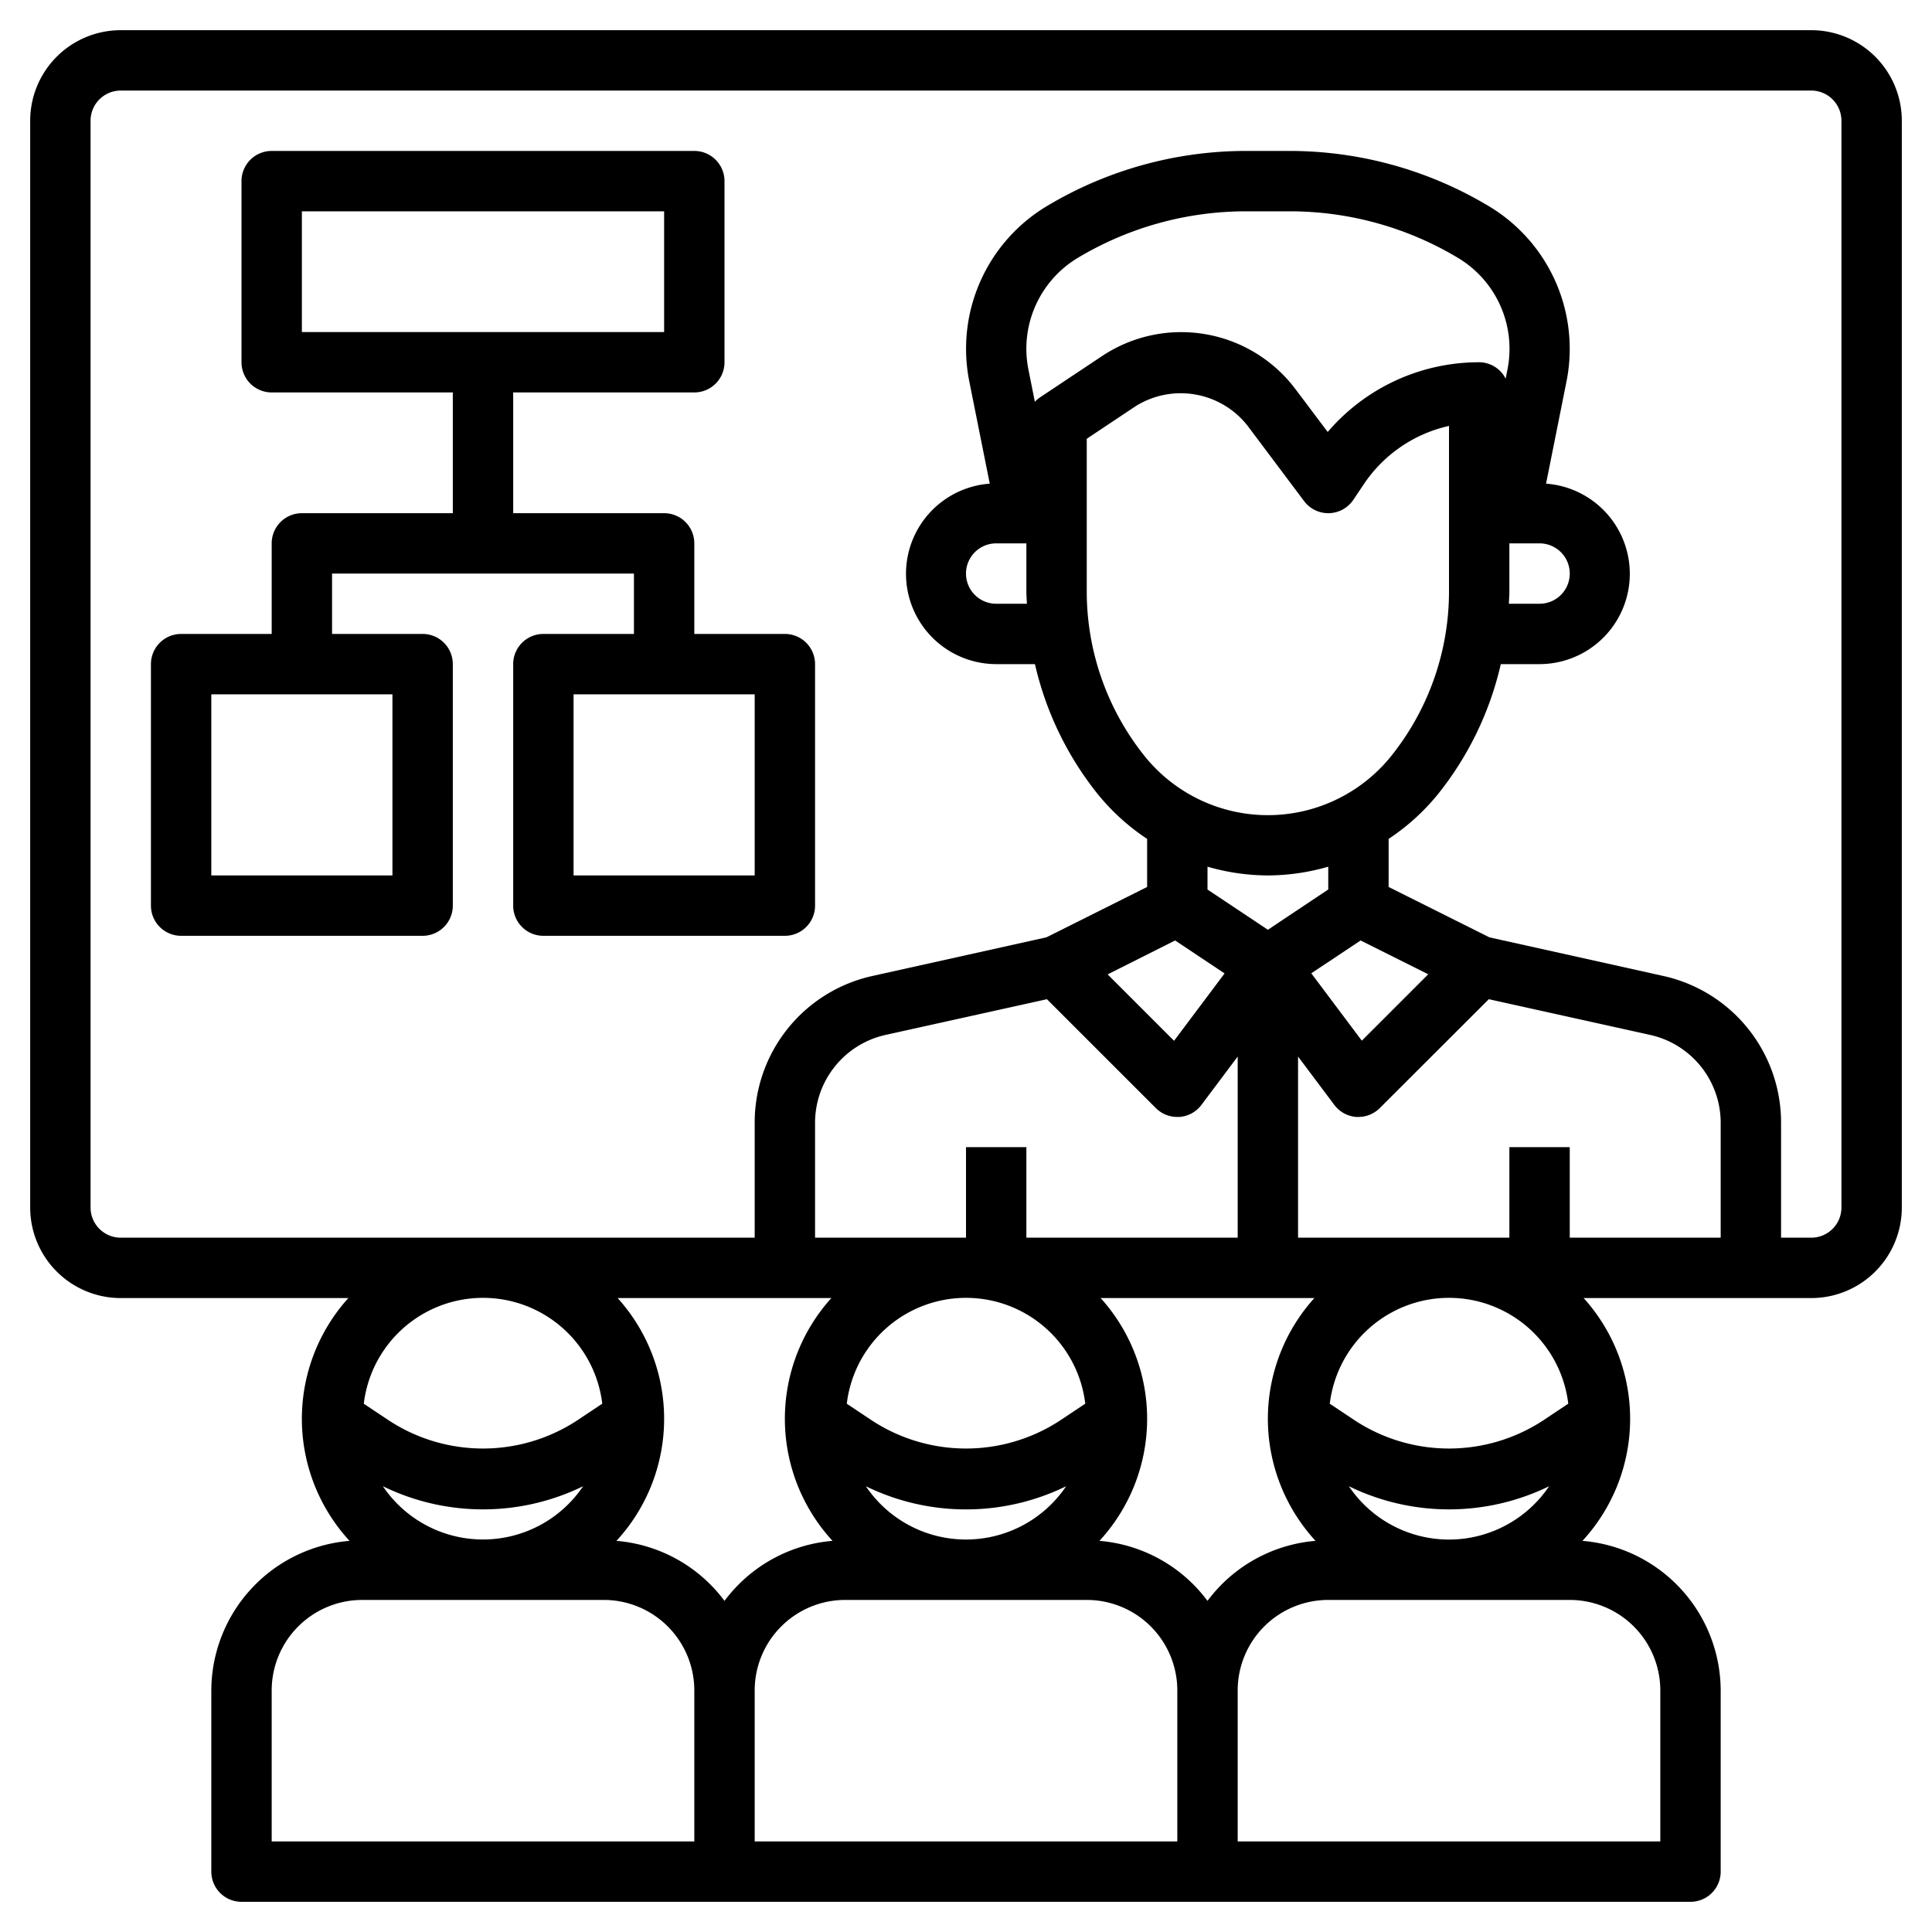 <?xml version="1.0"?>
<svg xmlns="http://www.w3.org/2000/svg" id="Layer_3" data-name="Layer 3" viewBox="0 0 64 64" width="512" height="512"><path d="M60,1H4A3,3,0,0,0,1,4V40a3,3,0,0,0,3,3h7.54a5.965,5.965,0,0,0,.039,8.043A4.989,4.989,0,0,0,7,56v6a1,1,0,0,0,1,1H56a1,1,0,0,0,1-1V56a4.989,4.989,0,0,0-4.579-4.957A5.965,5.965,0,0,0,52.46,43H60a3,3,0,0,0,3-3V4A3,3,0,0,0,60,1ZM34.681,33.1l3.612,3.611A1,1,0,0,0,39,37l.071,0a1,1,0,0,0,.729-.4L41,35v6H34V38H32v3H27V37.209a2.983,2.983,0,0,1,2.349-2.929ZM34.017,20H33a1,1,0,0,1,0-2h1v1.6C34,19.732,34.012,19.865,34.017,20Zm.428-6.832a1.06,1.06,0,0,0-.164.141l-.213-1.067a3.511,3.511,0,0,1,1.636-3.7A10.838,10.838,0,0,1,41.277,7h1.446A10.838,10.838,0,0,1,48.3,8.544a3.51,3.51,0,0,1,1.636,3.7l-.059.3A.99.99,0,0,0,49,12a6.59,6.59,0,0,0-5.018,2.31L42.921,12.9A4.735,4.735,0,0,0,36.5,11.8ZM50,19.6V18h1a1,1,0,0,1,0,2H49.983C49.988,19.865,50,19.732,50,19.6ZM36,14.535l1.613-1.075a2.815,2.815,0,0,1,3.708.635L43.2,16.6a1,1,0,0,0,1.632-.045l.336-.5A4.6,4.6,0,0,1,48,14.109V19.6a8.727,8.727,0,0,1-1.907,5.435,5.24,5.24,0,0,1-8.186,0A8.727,8.727,0,0,1,36,19.6Zm9.072,16.619,2.24,1.12-2.2,2.2-1.674-2.232ZM42,29a7.255,7.255,0,0,0,2-.29v.755L42,30.8l-2-1.333V28.71A7.255,7.255,0,0,0,42,29Zm-3.072,2.154,1.638,1.092-1.674,2.232-2.2-2.2ZM48,51a4,4,0,0,1-3.317-1.767,7.556,7.556,0,0,0,6.634,0A4,4,0,0,1,48,51Zm-6-4a5.973,5.973,0,0,0,1.579,4.043A4.97,4.97,0,0,0,40,53.031a4.97,4.97,0,0,0-3.579-1.988A5.965,5.965,0,0,0,36.46,43h7.08A5.969,5.969,0,0,0,42,47Zm-6.051-.5-.84.56a5.692,5.692,0,0,1-6.218,0l-.84-.56a3.978,3.978,0,0,1,7.9,0Zm-7.266,2.734a7.556,7.556,0,0,0,6.634,0,4,4,0,0,1-6.634,0ZM26,43h1.54a5.965,5.965,0,0,0,.039,8.043A4.97,4.97,0,0,0,24,53.031a4.97,4.97,0,0,0-3.579-1.988A5.965,5.965,0,0,0,20.46,43ZM12.683,49.233a7.556,7.556,0,0,0,6.634,0,4,4,0,0,1-6.634,0ZM19.949,46.5l-.84.56a5.692,5.692,0,0,1-6.218,0l-.84-.56a3.978,3.978,0,0,1,7.9,0ZM9,56a3,3,0,0,1,3-3h8a3,3,0,0,1,3,3v5H9Zm16,0a3,3,0,0,1,3-3h8a3,3,0,0,1,3,3v5H25Zm30,0v5H41V56a3,3,0,0,1,3-3h8A3,3,0,0,1,55,56Zm-3.051-9.5-.84.56a5.692,5.692,0,0,1-6.218,0l-.84-.56a3.978,3.978,0,0,1,7.9,0ZM52,41V38H50v3H43V35l1.2,1.6a1,1,0,0,0,.729.4L45,37a1,1,0,0,0,.707-.293L49.319,33.1,54.65,34.28A2.983,2.983,0,0,1,57,37.209V41Zm9-1a1,1,0,0,1-1,1H59V37.209a4.973,4.973,0,0,0-3.916-4.882L49.336,31.05,46,29.382V27.789a7.248,7.248,0,0,0,1.655-1.507A10.7,10.7,0,0,0,49.716,22H51a2.993,2.993,0,0,0,.215-5.978l.678-3.389a5.508,5.508,0,0,0-2.568-5.8A12.842,12.842,0,0,0,42.723,5H41.277a12.842,12.842,0,0,0-6.6,1.829,5.51,5.51,0,0,0-2.568,5.805l.678,3.388A2.993,2.993,0,0,0,33,22h1.284a10.7,10.7,0,0,0,2.061,4.282A7.248,7.248,0,0,0,38,27.789v1.593L34.664,31.05l-5.749,1.277A4.973,4.973,0,0,0,25,37.209V41H4a1,1,0,0,1-1-1V4A1,1,0,0,1,4,3H60a1,1,0,0,1,1,1Z"/><path d="M26,21H23V18a1,1,0,0,0-1-1H17V13h6a1,1,0,0,0,1-1V6a1,1,0,0,0-1-1H9A1,1,0,0,0,8,6v6a1,1,0,0,0,1,1h6v4H10a1,1,0,0,0-1,1v3H6a1,1,0,0,0-1,1v8a1,1,0,0,0,1,1h8a1,1,0,0,0,1-1V22a1,1,0,0,0-1-1H11V19H21v2H18a1,1,0,0,0-1,1v8a1,1,0,0,0,1,1h8a1,1,0,0,0,1-1V22A1,1,0,0,0,26,21ZM10,7H22v4H10Zm3,22H7V23h6Zm12,0H19V23h6Z"/></svg>
